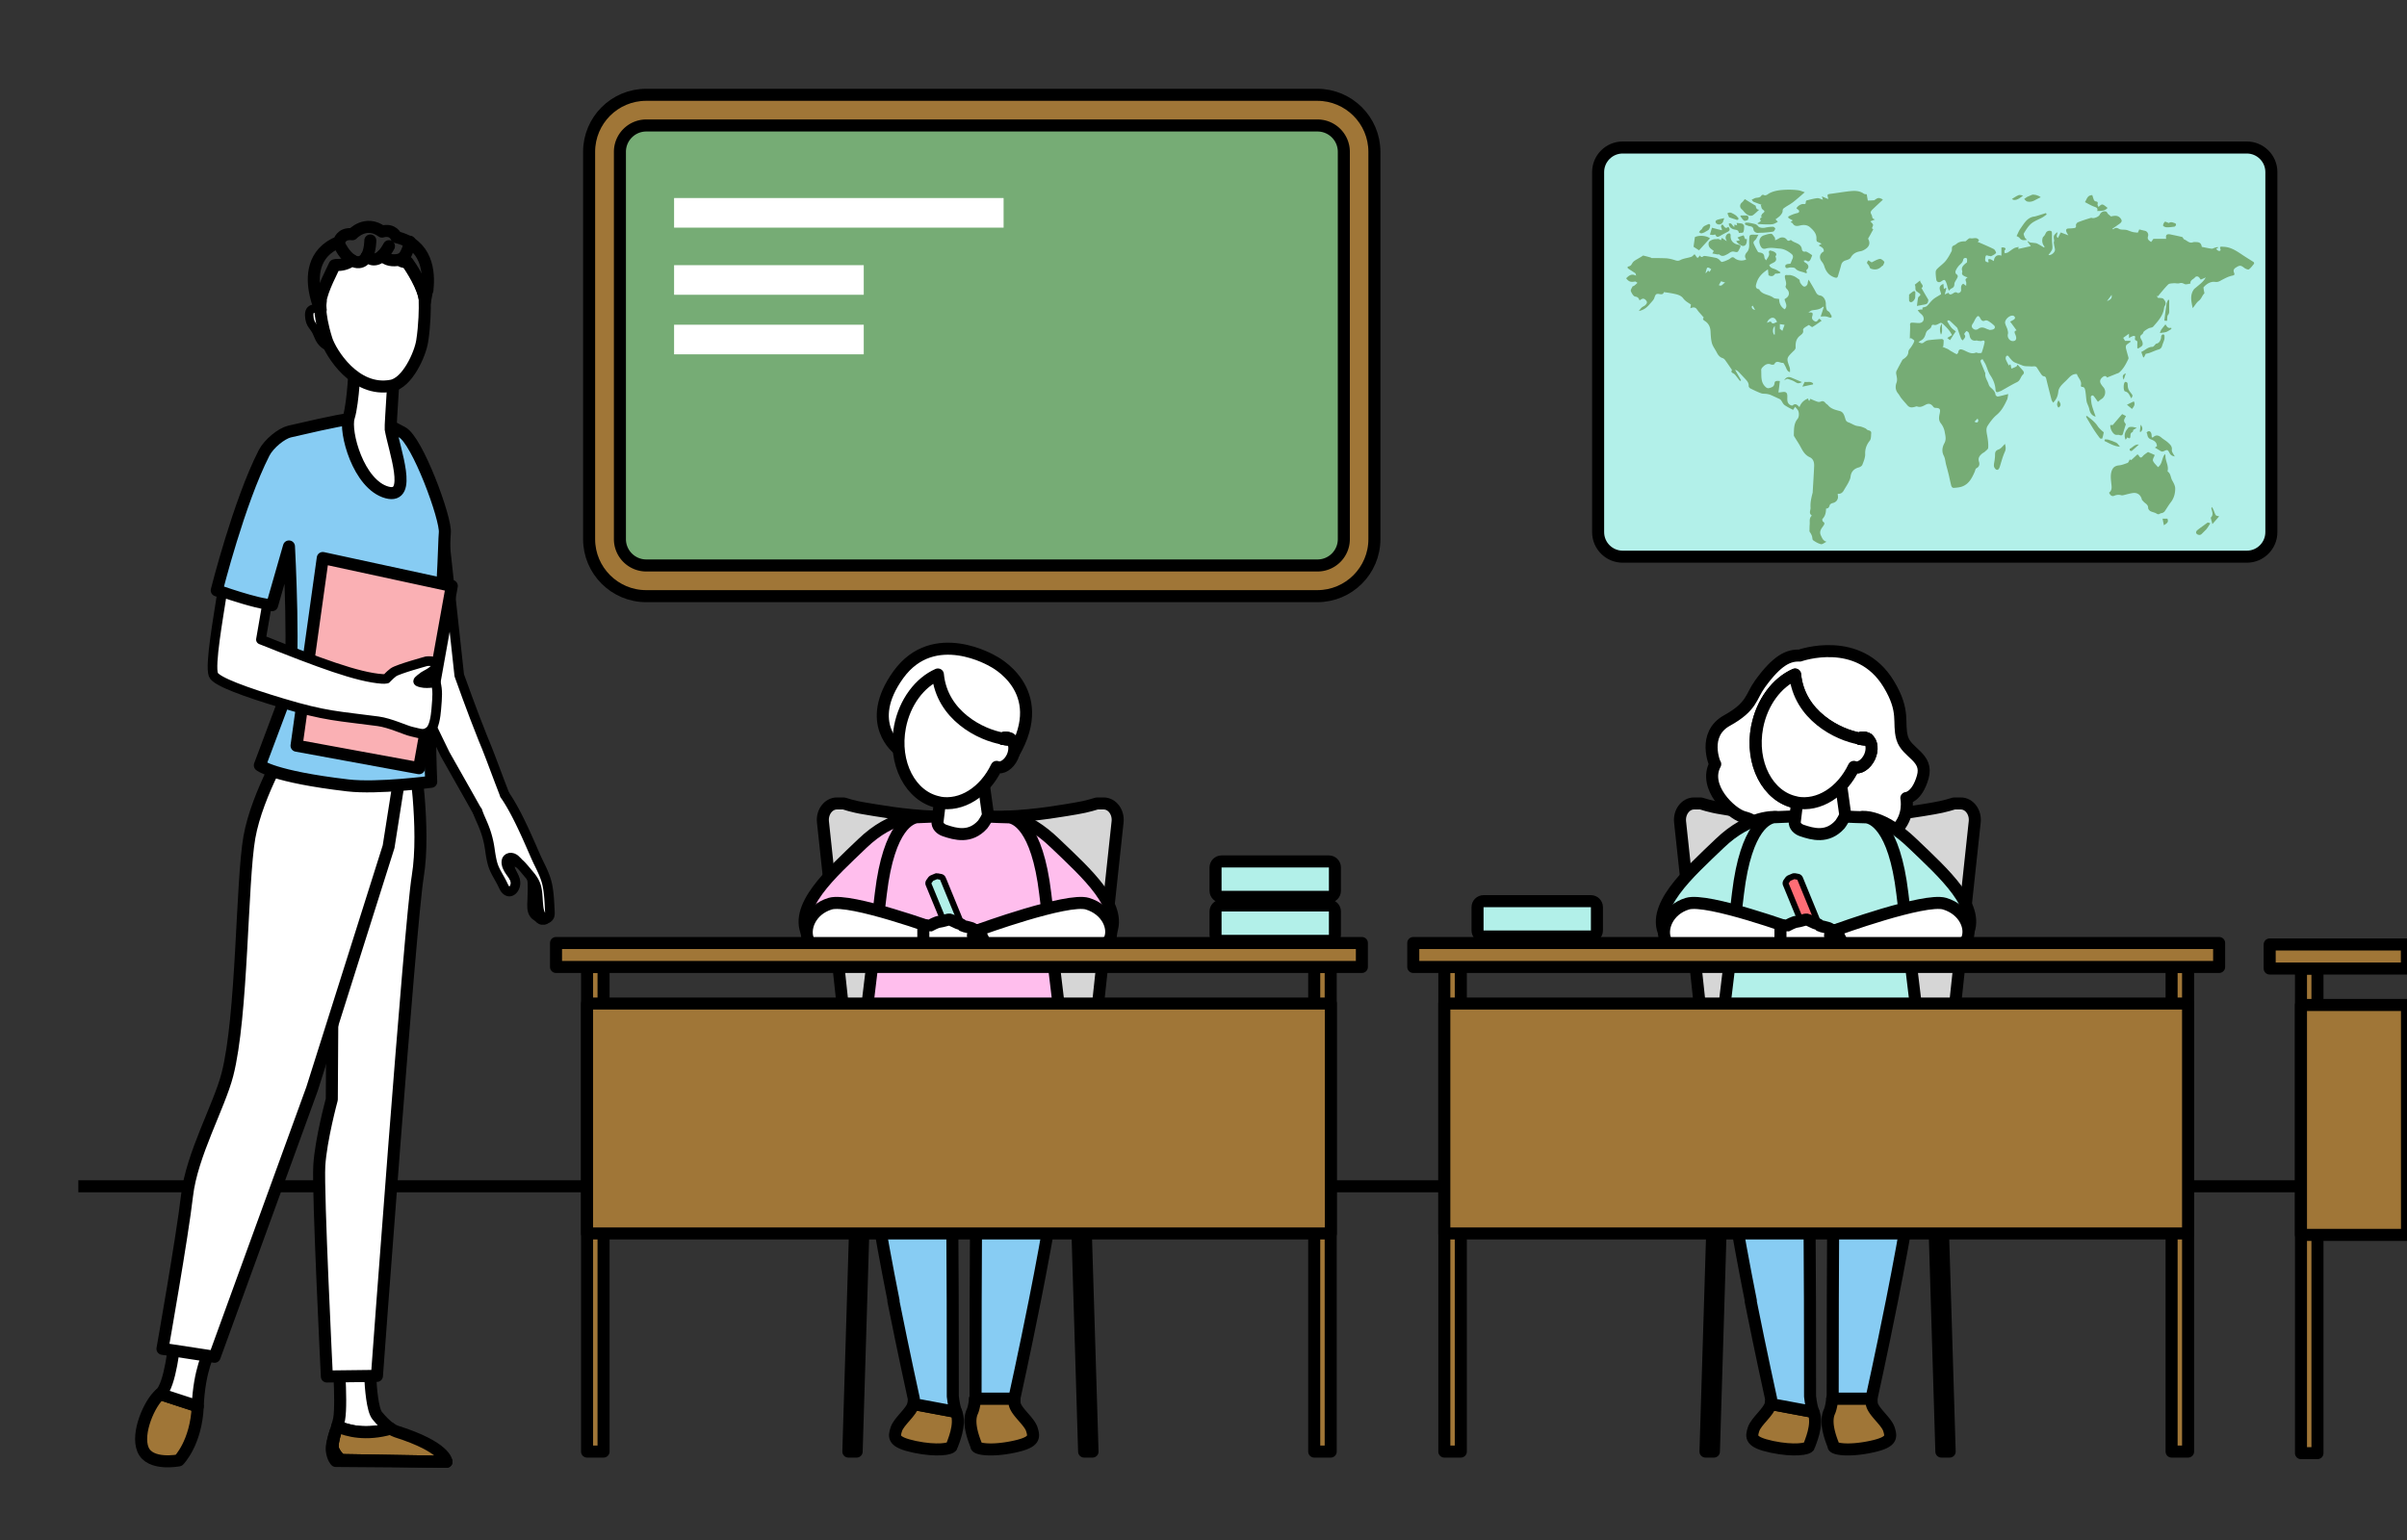 <svg xmlns="http://www.w3.org/2000/svg" id="Calque_1" data-name="Calque 1" viewBox="0 0 200 128"><rect x="0" y="0" width="200" height="128" fill="#333333" stroke="none"/><defs><style>.cls-1{fill:#d6d6d6}.cls-1,.cls-11,.cls-12,.cls-14,.cls-2,.cls-3,.cls-4,.cls-5,.cls-6,.cls-7{stroke:#000}.cls-1,.cls-12,.cls-14,.cls-2,.cls-3,.cls-4,.cls-5,.cls-6,.cls-7{stroke-linecap:round;stroke-linejoin:round}.cls-2{fill:#87ccf3}.cls-16,.cls-3{fill:#b2f0e9}.cls-4{fill:#a07637}.cls-5{fill:#ffbeed}.cls-12,.cls-14,.cls-17,.cls-6{fill:#fff}.cls-7{fill:none}.cls-11,.cls-19{fill:#76ac75}.cls-11{stroke-miterlimit:10}.cls-12{stroke-width:.8px}.cls-14{stroke-width:.7px}</style></defs><path d="M74.68 62.3s-2.97-2.16-.03-6.23c2.95-4.07 7.84-1.12 7.84-1.12s4.83 2.35 1.73 7.67" class="cls-6"/><path d="M152.35 120.21c.05.23 1.24.43 3.07.05 1.82-.38 1.74-.81 1.53-1.48-.22-.66-1.29-1.44-1.42-2.09a4.91 4.91 0 0 1-.02-.45h-3.26c-.06.46-.13.85-.25 1.11-.46 1.03.3 2.63.36 2.86Z" class="cls-4"/><path d="M152.24 116.25h3.26s.82-3.7 1.7-8.12c1.13-5.69 2.35-12.55 2.02-14.14-.57-2.84-2.62-2.87-2.62-2.87s-4.01-.3-4.23 7.45c-.05 1.42-.07 5.56-.08 9.45-.01 4.16-.01 8.03-.01 8.05-.01.06-.01.13-.02.19Z" class="cls-2"/><path d="M147.24 120.26c1.83.38 3.02.18 3.07-.05.06-.23.83-1.83.36-2.86l-3.54-.66c-.13.65-1.2 1.43-1.42 2.09-.22.67-.29 1.09 1.53 1.48Z" class="cls-4"/><path d="M145.46 108.13c.88 4.41 1.7 8.12 1.7 8.12 0 .18-.01.34-.02.45l3.54.66c-.13-.29-.22-.76-.28-1.3 0-.01 0-3.89-.01-8.05-.01-3.9-.04-8.03-.08-9.45-.23-7.75-4.23-7.45-4.23-7.45s-2.06.04-2.62 2.87c-.32 1.6.89 8.46 2.02 14.14Z" class="cls-2"/><path d="M6.51 98.6h186.97" style="stroke-miterlimit:10;fill:none;stroke:#000"/><path d="M134.83 12.26h51.86c1.12 0 2.04.91 2.04 2.04v29.93c0 1.12-.91 2.04-2.04 2.04h-51.86c-1.12 0-2.04-.91-2.04-2.04V14.3c0-1.12.91-2.04 2.04-2.04Z" style="stroke-miterlimit:10;fill:#b2f0e9;stroke:#000"/><path d="M187.3 21.91c-.15.18-.27.36-.44.48-.06.04-.26-.04-.36-.11-.31-.24-.39-.25-.72-.04-.18.11-.23.24-.15.42.08.2 0 .22-.19.26-.27.06-.52.19-.77.32-.2.1-.34.23-.62.19-.34-.05-.67.14-.92.41-.02.02-.05.06-.04.08.02.16.05.31.08.46-.2.18-.24.45-.47.62-.2.15-.33.41-.51.61-.1-.53-.25-1.05.09-1.54.02-.03.04-.05.06-.07.19-.16.38-.31.57-.48.14-.13.27-.28.37-.46-.13.06-.27.12-.42.18-.03-.04-.06-.08-.09-.13-.11-.16-.28-.18-.39-.05-.13.16-.42.22-.37.51-.16.02-.36.1-.49.04-.15-.07-.24-.12-.42-.07-.14.05-.32-.01-.48 0-.16.02-.37.01-.47.11-.31.31-.58.66-.86.99-.03-.03-.06-.06-.09-.08.04.08.07.15.09.19.18.03.4 0 .48.1.12.14.26.34.11.57-.04.06-.06.13-.07.21-.09.63-.51 1.07-.9 1.52-.08.09-.26.08-.38.14-.13.07-.26.15-.38.25-.07.06-.08.19-.15.24-.23.14-.18.28-.06.47.07.12.13.32.08.43-.05.13-.24.2-.36.29-.02-.01-.05-.03-.07-.04v-.32c0-.13.06-.28-.15-.33-.03 0-.06-.12-.04-.17.05-.23-.08-.21-.22-.16-.09.03-.17.09-.28.14v-.35c-.18.12-.33.23-.48.34.06.1.12.19.15.25h.45s0 .05.01.08c-.11.09-.24.16-.34.26-.05.05-.06.17-.05.24.06.28.15.56.22.83 0 .03 0 .08-.02.11-.2.42-.41.83-.78 1.13-.07.05-.16.06-.24.1-.24.1-.48.19-.74.3-.08-.14-.21-.17-.38-.03-.19.16-.25.32-.15.53.06.1.13.2.21.29.27.29.19.8-.15 1-.11.07-.21.16-.29.23-.12-.17-.23-.33-.35-.48-.03-.04-.11-.07-.14-.05-.05.02-.11.1-.1.14.02.23.03.46.09.68.08.31.2.61.31.94-.3-.07-.46-.29-.53-.63-.03-.16-.11-.31-.17-.47a.902.902 0 0 1-.06-.22c-.04-.27-.05-.55-.1-.83-.03-.16-.06-.33-.29-.32-.03 0-.09-.07-.08-.1.11-.41-.24-.65-.33-.97-.41-.03-.61.26-.84.49-.17.17-.36.33-.51.52-.09.12-.17.27-.19.42-.04.38-.14.65-.43.95-.05-.08-.1-.14-.13-.22-.15-.58-.3-1.16-.44-1.74-.03-.13-.06-.22-.22-.24-.06 0-.13-.07-.17-.12-.14-.19-.26-.39-.39-.59-.12-.18-.31-.09-.46-.1-.25-.03-.52.01-.74-.08-.23-.1-.47-.17-.69-.28-.15-.08-.27-.24-.39-.38-.07-.09-.13-.22-.25-.13-.06.04-.08.19-.06.26.06.18.16.34.25.53.03-.02.07-.06.12-.1.02.03.03.05.04.07.02.1.04.2.06.29.14-.06.28-.1.41-.18.06-.04.08-.13.1-.16.14.16.28.31.42.47.1.11.16.24.03.36-.2.18-.21.49-.49.63-.46.22-.89.49-1.33.73-.05.03-.11.03-.16.06-.18.09-.29.05-.3-.16-.03-.45-.19-.84-.44-1.21-.17-.26-.25-.59-.38-.88-.07-.15-.17-.29-.25-.44-.18.03-.2.12-.15.25.11.28.23.56.34.84.01.03.04.06.03.09-.04.34.19.6.28.91.03.09.09.19.17.26.19.17.37.33.4.6 0 .06.14.16.19.15.28-.05.55-.13.87-.21-.04.18-.04.35-.11.49-.22.46-.44.9-.86 1.25-.29.24-.53.57-.74.89-.19.29-.07.63-.02.96.05.29.08.59.06.88 0 .11-.17.22-.27.32-.06.06-.15.09-.22.15-.22.18-.38.37-.27.7.06.19.03.41-.22.53-.08.04-.1.19-.14.29-.22.5-.46.99-1 1.21-.22.09-.47.11-.71.13-.2.02-.24-.17-.27-.31-.06-.24-.11-.48-.16-.71-.07-.29-.15-.59-.23-.88-.07-.26-.08-.54-.2-.77-.19-.37-.12-.73.05-1.04.18-.33.08-.63.03-.93-.04-.25-.16-.52-.32-.72-.21-.27-.16-.53-.1-.81.08-.38.02-.47-.36-.48-.06 0-.14-.04-.17-.09-.18-.24-.36-.31-.62-.18-.23.12-.45.26-.73.15-.03-.01-.06 0-.1.01-.25.08-.5.14-.71-.11-.16-.19-.33-.37-.48-.56-.11-.13-.18-.29-.29-.42-.22-.27-.24-.58-.13-.88.09-.24.03-.46-.01-.68a.532.532 0 0 1 0-.28c.16-.32.33-.63.5-.94.03-.05.1-.08.15-.12.19-.14.34-.29.35-.57 0-.15.18-.29.27-.45.09-.15.19-.29.22-.45.01-.06-.17-.15-.27-.23-.03.01-.07.03-.1.04 0-.23.01-.46.02-.69 0-.14.01-.29 0-.43-.02-.18.07-.21.21-.2.17 0 .34.03.51.03.33.01.51-.26.36-.56-.06-.12-.19-.21-.29-.31-.06-.06-.11-.14-.16-.2l.25-.06h.15v-.15c.15-.05.28-.06.36-.13.19-.18.34-.4.54-.57.18-.15.4-.26.64-.41.02-.24-.37-.64.2-.86.01.14.03.28.04.42.04-.02.09-.05.15-.09.02 0 .04.02.06.03-.04.16-.09.32-.14.51.12-.05.21-.09.31-.14.07.18.19.17.34.08.12-.07.24-.19.41-.06.04.03.29-.01.3-.23 0-.19-.05-.41.18-.54.06.05.13.09.24.18 0-.14.02-.23 0-.31-.08-.25-.08-.24.12-.4-.07-.02-.13-.03-.19-.06-.16-.08-.34-.15-.25-.39v-.05c-.12-.32.08-.49.29-.67.04-.03.1-.06.1-.1 0-.1.03-.26-.02-.3a.186.186 0 0 0-.3.12c-.04.24-.23.34-.36.49-.11.13-.21.28-.27.44-.03.07 0 .22.06.25.21.15.1.28.02.43-.07.13-.18.27-.18.4 0 .19-.07.29-.23.36-.08.03-.13.11-.23.19-.03-.09-.06-.15-.08-.21-.04-.13-.06-.27-.11-.4-.14-.34-.16-.35-.46-.15-.16.11-.36.04-.39-.15-.03-.22-.06-.44-.05-.66 0-.1.08-.21.16-.28.22-.22.49-.4.68-.64.19-.24.34-.52.48-.79.05-.11 0-.28.06-.38.06-.1.22-.12.32-.21.24-.21.51-.24.77-.23.14-.1.29-.28.39-.26.25.07.56-.15.74.18-.02.03-.06.07-.11.13.04.02.08.02.11.04.41.18.82.35 1.22.55.1.05.22.29.19.33-.1.12-.26.19-.4.26-.04.02-.11-.02-.17-.02-.11 0-.27-.15-.31.1-.05.33-.03.38.24.44.08-.07-.13-.3.13-.27.11.01.21.1.33.16.03-.39.28-.57.63-.45v-.68c.05 0 .12-.01.19 0 .13.04.22.08.08.24-.04.05 0 .16 0 .24.08-.02.18-.02.25-.06.18-.11.35-.26.54-.36.1-.06.24-.07.37-.11 0 .04-.02.1-.03.17.34-.07.67-.15 1.04-.23-.08-.12-.18-.25-.27-.38.01-.01.02-.03.03-.04.06.04.12.1.19.11.1.03.2.02.3.04.09.01.19.01.27.05.2.1.39.22.59.34.01-.04.04-.08.03-.09a.716.716 0 0 1-.18-.59c.02-.11.02-.17.11-.25.09-.08.14-.21.2-.32.07-.13.31-.21.45-.1.05.04.03.19.04.29v.47c.01.19.04.38.04.56 0 .09-.02.19-.07.27-.07.13-.17.25-.26.37.2.07.55-.21.54-.44 0-.09-.03-.19-.05-.28-.02-.11-.04-.21-.05-.32 0-.04.03-.08.03-.12 0-.14-.06-.3-.02-.42.04-.12.17-.21.26-.31.11.11-.16.36.08.47.08-.15.14-.28.23-.45l.63.24c-.06-.11-.14-.21-.17-.33-.05-.14.02-.23.18-.24.15 0 .29-.01.44-.03.14-.01.22-.06.18-.24-.01-.07.09-.22.18-.25.35-.14.7-.25 1.06-.36.03-.01.08 0 .12.01.15.05.54-.11.61-.26.1-.23.33-.35.55-.27.05.02.08.1.12.15.02.03.04.06.07.08.06.05.12.1.2.17.25-.05.55-.14.79.15.15.18.13.3-.05.44-.2.14-.41.29-.63.44.05.02.08.04.08.04.15-.13.27-.16.48-.04.17.1.41.05.61.09.18.04.34.13.52.17.14.04.3.04.43.06.06-.12.1-.21.12-.27.17.04.32.08.46.11.19.03.34.24.27.46-.08.26.08.35.26.47.08-.1.15-.2.19-.26h1.06c-.06-.33.04-.43.38-.36.32.07.63.13.95.21.04.01.07.09.11.14.01.02.02.05.04.05.25.09.43.36.74.25.07-.03.16-.02.24-.02.33 0 .45.1.5.4.28.05.55.12.82.15.09.01.19-.06.29-.09.07-.02.15-.03.22-.05 0 .02.01.04.02.07-.05.02-.09.05-.17.08.07.06.12.13.19.16.04.02.11.03.15 0 .03-.01.05-.09.03-.13-.09-.24.03-.21.21-.2.65.01 1.14.36 1.65.7.3.2.6.38.91.58Zm-27.91 6.52c.19.08.31.16.46.03.1-.08.24-.16.36-.18.38-.05.76-.08 1.14-.1.05 0 .15.07.15.12 0 .16-.01.32-.03.47-.02.02-.05.04-.07.05.15.07.31.13.46.2.08.04.15.11.23.15.16.09.32.19.49.27.02 0 .12-.09.13-.15.04-.26.17-.3.42-.2.33.13.64.38 1.04.22.06-.03.15.04.23.04.09 0 .25 0 .26-.04.1-.28.18-.56.24-.85.02-.13-.06-.2-.22-.13-.09.04-.21 0-.31 0-.05 0-.09-.04-.14-.03-.31.06-.52-.08-.57-.4-.02-.09-.04-.19-.09-.27-.04-.06-.16-.12-.18-.11-.08.08-.2.23-.18.26.19.23-.01.35-.13.52-.05-.06-.11-.1-.13-.15-.11-.28-.2-.57-.3-.85a.218.218 0 0 0-.05-.08c-.2-.19-.39-.38-.59-.56-.03-.03-.11-.03-.16-.03-.02 0-.05.08-.04.1.11.17.21.36.34.51.11.13.26.22.36.3-.18.26-.32.49-.48.73-.09-.07-.17-.13-.23-.18.15-.09.27-.17.4-.24-.08-.13-.15-.27-.25-.39-.16-.2-.34-.38-.53-.56-.05-.05-.17-.08-.22-.05-.18.09-.34.22-.56.14-.04-.01-.13.04-.14.07-.03.22-.2.29-.34.41-.09.08-.14.21-.17.33-.07.23-.18.4-.39.51-.06.03-.12.08-.21.14Zm5.93-1c.13-.02.21-.02.28-.05.17-.06.21-.22.08-.34-.14-.13-.29-.25-.46-.35-.07-.05-.2-.08-.27-.05-.24.11-.33-.04-.42-.21-.11-.2-.2-.21-.33-.02-.11.15-.17.34-.28.49-.1.14-.12.27 0 .39.13.13.3.16.46.04.2-.15.4-.13.62-.03.11.06.24.09.32.12Zm1.69-.69c.13-.07.24-.12.34-.19.04-.03.09-.1.08-.15a.23.23 0 0 0-.12-.15c-.29-.11-.77.32-.7.62.04.18.14.34.19.51.03.12.07.27.04.38-.08.27.13.59.41.59.26 0 .35-.19.22-.51-.07-.17-.16-.32.09-.38-.17-.23-.33-.46-.53-.72Zm-2.95 8.31c.24.13.3.04.32-.1 0-.05-.04-.1-.06-.16l-.26.26Zm11.01-10.02c.36-.16.42-.25.39-.52-.12.16-.25.33-.39.52ZM135.12 23.13c.22-.22.44-.42.83-.21-.04-.12-.04-.18-.07-.21-.19-.13-.39-.25-.58-.38-.03-.02-.07-.07-.07-.11 0-.03.06-.07.1-.08.18-.03.23-.15.32-.3.12-.18.37-.28.57-.41.07-.04.14-.08.2-.12.04-.02.09-.07.12-.07.2.05.4.1.6.16.04.01.07.05.1.05.41 0 .81 0 1.22.02.24.02.49.08.73.16.16.05.27.07.44-.02.27-.14.59-.16.89-.26.1-.03.17-.13.28-.22 0 0 .05.05.08.1.17.26.18.26.36 0 .07.11.14.19.29.07.05-.04.17-.02.25-.01.28.04.55.09.82.15.07.02.15.06.21.11.1.07.19.23.27.22.19-.03.37-.12.55-.2.1-.05.18-.14.28-.18.05-.02.15 0 .2.05.25.22.65.28.97.13 0-.02.02-.04 0-.05-.15-.19-.07-.39.05-.53.28-.3.2-.65.21-.99.02-.5 0-.51.5-.49h.27c-.11.18-.17.36-.29.46-.12.1-.15.19-.09.31.1.22.21.44.34.65.02.04.11.05.17.06.26.05.34.14.37.41 0 .09.07.16.15.24.1-.23.33-.4.21-.69-.01-.03.08-.14.11-.13.13.03.26.06.37.13.11.07.22.19.08.34 0 0-.01.03 0 .05.17.37-.11.46-.35.58-.06.03-.12.08-.17.11.07.23.26.26.44.33.17.06.32.17.48.26v.07c-.08.02-.16.04-.24.05-.07.01-.18-.01-.2.02-.15.23-.33.23-.54.12-.02-.15-.03-.3-.05-.49-.46.29-.81.64-.95 1.14-.06.19-.14.45.2.51 0 0 .02 0 .02.01.25.47.82.41 1.19.7.11.08.29.07.47.1 0 .36.14.66.46.86.29-.28.04-.55-.01-.84.04-.03.08-.06.13-.09.29-.2.31-.51.06-.76-.06-.06-.13-.18-.1-.24.11-.25-.03-.48-.06-.72-.02-.17.02-.22.19-.2.08.01.16 0 .24 0 .13.03.25.06.37.12.14.07.26.17.42.28.01.06.01.19.08.28.08.12.21.29.32.28.13 0 .27-.14.28-.33 0-.06.03-.12.07-.25.2.34.38.63.54.93.1.18.16.35.41.39.31.05.49.41.48.73 0 .19.05.51.16.56.19.08.2.25.3.36.03.04.01.12.01.18-.05 0-.11.02-.15 0-.11-.03-.22-.08-.34-.09-.12-.01-.24 0-.41.01.1-.29.18-.54.26-.8-.04 0-.07-.02-.08-.01-.25.24-.56.24-.87.29-.12.02-.23.11-.33.19.34-.04.41.01.32.31-.06.21.04.31.18.4.16.1.25-.01.33-.13.02-.02.05-.04.09-.07.05.05.1.09.18.17-.27.19-.51.37-.77.52-.04.02-.16-.09-.29-.17-.1.06-.25.14-.39.25-.05.04-.11.13-.09.18.05.22-.09.33-.23.44-.33.24-.41.58-.39.96 0 .06 0 .13-.04.18a.69.69 0 0 1-.16.18c-.57.57-.57.57-.3 1.33.04.12.04.26.03.4-.25-.07-.28-.29-.37-.46-.06-.11-.15-.31-.21-.31-.24.03-.53-.27-.72.11-.02.04-.19.06-.26.03-.33-.14-.54.04-.74.25-.05.05-.1.15-.09.22.03.47-.06.96.32 1.35.11.11.2.18.37.13.23-.07.39-.12.42-.42.02-.21.26-.17.44-.16-.04.32-.07.62-.12.95.14-.01.26-.02.37-.04.25-.03.36.06.37.31.01.26-.06.55.19.74.07.05.21.1.25.07.23-.21.38-.06.57.14.13-.37.38-.59.72-.72.01.05.02.1.04.16.02.01.04.02.06.04.03-.06.06-.13.08-.17.22.09.4.18.6.24.08.03.19.02.27-.01.19-.09.3 0 .41.14.06.06.14.1.2.17.26.31.63.38.99.48.3.09.37.41.45.67.05.16.12.22.26.27.2.07.38.19.58.26.14.05.3.05.45.09.13.04.26.09.38.15.06.03.11.1.17.13.14.05.32.06.3.27-.02.21 0 .47-.12.62-.27.34-.4.69-.38 1.13 0 .29-.13.6-.24.88-.04.09-.18.18-.29.21-.42.11-.65.38-.69.8-.02.17-.12.34-.2.51-.11.2-.24.39-.35.59-.11.2-.27.32-.51.29 0 .14.04.26.01.37-.06.23-.22.36-.46.41-.08.02-.2.1-.22.17-.04.17-.12.28-.3.28-.01.32-.06.62-.3.86-.03.03 0 .2.04.22.19.12.12.23.03.36l-.14.2c-.12.2-.17.37-.05.62.1.2.16.41.46.5-.2.09-.35.23-.47.2-.23-.06-.46-.19-.65-.33-.07-.05-.05-.22-.09-.33-.02-.07-.05-.13-.08-.19-.04-.09-.14-.18-.13-.26.01-.17 0-.35.02-.53.02-.26-.06-.51.16-.72 0 0 0-.04-.01-.04-.25-.19-.06-.43-.08-.64-.03-.43.07-.84.18-1.26v-.05c.04-.72.09-1.43.12-2.15.01-.31-.07-.6-.39-.74-.38-.18-.56-.51-.74-.85-.16-.3-.35-.57-.52-.86a.21.21 0 0 1-.04-.11c.02-.47-.02-.95.31-1.35.14-.17.15-.55.02-.74-.06-.09-.14-.17-.22-.27-.06.09-.11.16-.17.26-.24-.13-.5-.25-.72-.41-.13-.1-.19-.28-.3-.42a.458.458 0 0 0-.18-.11c-.23-.11-.45-.21-.68-.31-.1-.04-.21-.06-.32-.08-.16-.02-.33 0-.48-.06-.29-.11-.58-.25-.86-.39-.07-.03-.15-.13-.15-.2.02-.28-.15-.45-.32-.63-.18-.19-.36-.39-.54-.57a.546.546 0 0 0-.27-.15c.17.29.33.58.5.87l-.09.06c-.12-.15-.23-.3-.35-.45a.71.71 0 0 0-.15-.15c-.1-.08-.3-.1-.17-.31 0-.01-.02-.04-.03-.06-.18-.26-.36-.53-.55-.79a.453.453 0 0 0-.21-.15c-.24-.08-.37-.26-.48-.48-.13-.25-.31-.48-.39-.74-.09-.32-.1-.67-.12-1-.02-.36-.15-.65-.47-.86-.11-.07-.23-.16-.09-.28-.13-.16-.26-.3-.39-.45-.09-.1-.16-.22-.25-.32a.33.33 0 0 0-.22-.08c-.07 0-.15.04-.26.07.02-.13.04-.21.05-.31-.22-.15-.46-.27-.64-.51-.21-.29-.6-.35-.95-.42-.21-.04-.43-.07-.66-.1-.04.18-.17.2-.37.16-.28-.05-.32.03-.42.32-.05.16-.19.29-.31.43-.24.29-.5.57-.98.66.11-.14.18-.24.27-.31.08-.07.19-.1.26-.17.11-.1.21-.23.09-.38-.1-.13-.24-.23-.42-.11a.87.87 0 0 1-.14.08c-.07-.17-.13-.28-.36-.31-.14-.02-.29-.27-.36-.45-.04-.1.08-.26.14-.39.02-.03.1-.03.13-.06.1-.07.19-.16.28-.24-.07-.04-.14-.12-.2-.11-.38.06-.52.02-.75-.28Zm12.53 3.63c-.15-.4-.41-.46-.7-.17-.06.06-.09.16-.14.24.09-.03.18-.07.27-.1h.07c.13.29.32.08.5.04Zm.24.57c.09.07.15.12.21.17.05-.15.11-.3.18-.5-.11-.02-.25-.04-.39-.06v.4Zm-.49.48h.07v-.71c-.17.16-.21.48-.07.71Zm-5.68-5.12c.14-.02.17-.34.32-.08.06-.09.11-.17.15-.23-.06-.04-.13-.1-.21-.13-.04-.02-.13 0-.14.01-.05.13-.08.26-.13.43Zm1.62.8a3.3 3.3 0 0 0-.34-.11c-.06.11-.12.21-.18.32.27.14.32-.13.52-.2Zm2.29 1.92s-.05.03-.07.05c-.03.17.09.26.27.3-.06-.12-.13-.23-.19-.35ZM151.53 20.92c.06-.32-.21-.38-.41-.52.08-.05.13-.08.24-.14-.14-.07-.25-.12-.4-.19 0-.04-.04-.12-.03-.21.03-.43-.24-.71-.52-.96-.24-.22-.54-.23-.83-.16-.26.06-.47.09-.63-.18-.02-.04-.1-.05-.16-.09.05-.05.1-.09.17-.15l-.29-.16c-.1-.06-.13-.14-.01-.2.18-.09.37-.17.56-.22.13-.04.29-.04.27-.2 0-.08-.13-.14-.22-.22.07-.18.37-.39.6-.36.13.01.18-.02.17-.15 0-.05.04-.14.07-.15.3-.07.59-.16.9-.19.14-.01.29.08.46.13-.03-.09-.05-.15-.09-.28.2.09.35.15.51.22 0-.01.03-.03.02-.04-.1-.36-.1-.35.27-.4.54-.07 1.09-.17 1.63-.22.35-.03.72-.02 1.04.21.08.06.22.05.26.06.03.2.06.36.09.52.16 0 .31-.01.46-.02.04 0 .08 0 .11-.03.28-.2.34-.21.66-.05v.05c-.26.24-.52.48-.78.73-.09.08-.19.18-.21.28-.02.08.06.19.1.29.02.07.02.15.06.21.03.05.1.07.19.12-.16.06-.27.1-.38.15.09.1.19.18.22.27.02.08-.05.18-.09.3.03.03.08.07.11.1-.08.14-.15.26-.21.38-.07.13-.15.26-.22.39.23.4.09.73-.41.97-.07.03-.13.06-.21.07-.35.06-.64.19-.82.53-.06.11-.24.18-.38.22-.23.06-.36.18-.42.41-.07.29-.17.58-.25.87-.05.17-.11.21-.29.15-.47-.16-.72-.49-.86-.94-.04-.13-.12-.27-.21-.38-.24-.3-.18-.65.15-.83ZM175.26 40.94c.29-.24.18-.57.16-.86-.03-.29-.06-.57.02-.87.1-.34.27-.49.63-.53.24-.02.47-.12.7-.2.06-.02.1-.1.13-.16.04-.07.04-.18.16-.08 0 0 .05-.02.07-.04.16-.14.31-.29.48-.44.07.08.11.1.12.13.1.17.18.19.32.02.12-.14.3-.24.43-.34.2.09.39.17.56.25-.05.15-.19.35-.15.47.08.2.27.36.42.54.39-.29.3-.77.58-1.09.02.07.04.11.04.15-.01.43.28.81.18 1.25v.05c.27.17.24.5.38.74.12.21.25.45.25.68 0 .4-.1.79-.36 1.13-.18.23-.33.49-.5.74-.04.06-.11.11-.17.14-.07.03-.16.03-.23.07-.11.07-.17.07-.29 0-.15-.1-.36-.12-.52-.21-.08-.05-.18-.17-.18-.26.01-.3-.26-.37-.4-.55-.04-.05-.11-.09-.12-.15-.09-.38-.37-.6-.76-.54-.27.04-.53.12-.79.18-.05.01-.12.02-.17 0a.834.834 0 0 0-.56.04c-.23.1-.36-.06-.45-.26ZM146.06 18.54c.08-.05.16-.1.25-.17-.05-.11-.15-.26.13-.3-.04-.02-.08-.03-.12-.05.04-.09.05-.2.12-.26.23-.19.22-.19 0-.37-.08-.06-.09-.22-.13-.33.02-.01.04-.03.06-.04-.22-.08-.45-.16-.67-.25-.06-.03-.1-.12-.15-.18.07-.03.15-.06.22-.1.19-.1.45 0 .59-.24.02-.04.12-.07.15-.06.23.13.37-.06.53-.14.44-.22.91-.26 1.38-.28.32-.01.65 0 .97.04.18.02.36.1.57.17-.24.21-.47.41-.71.61-.13.11-.26.22-.4.31-.17.12-.35.21-.52.33-.1.07-.22.12-.21.31 0 .13-.11.28-.2.38-.11.12-.26.21-.39.31.09.09.14.15.19.21-.14.07-.27.16-.42.19-.18.03-.37.02-.56.02-.23 0-.46-.02-.69-.04v-.1Z" class="cls-19"/><path d="M150.57 21.24c-.03.07-.07.19-.12.3-.08.15-.17.26-.36.12-.05-.04-.15 0-.23.01.05.06.08.13.14.16.31.16.35.43.08.63.02.06.04.13.07.21-.05.01-.09.04-.12.03-.28-.14-.63-.12-.86-.39-.08-.08-.27-.08-.42-.08-.14 0-.35.14-.4-.05-.06-.2.15-.24.32-.25.06 0 .12-.03.11-.03.07-.17.11-.28.16-.39.08-.17.04-.31-.09-.41-.29-.23-.59-.41-.98-.44-.39-.03-.76-.11-1.15 0-.26.08-.42-.08-.51-.42-.08-.28.06-.58.33-.67.21-.07.42-.14.63-.14.1 0 .2.19.29.3.04.05.03.14.04.24.11-.05.21-.09.29-.14.22-.15.51-.13.67.08.08.11.15.13.26.07.03-.02.1-.04.11-.02.28.27.82.23.89.76.02.13.11.23.29.19.05-.01.12.02.17.05.13.07.25.15.39.25ZM142.28 21.07c.07-.13.11-.19.12-.21-.14-.12-.29-.2-.37-.33a.496.496 0 0 1-.05-.36c.04-.17.42-.32.6-.29.07 0 .15-.03.21-.01.07.01.13.06.2.1l.08-.2c.14.1.28.19.41.28-.02-.04-.04-.09-.06-.14-.09-.19 0-.41.17-.49.05-.02.12-.03.16 0 .03.02.05.1.05.14-.03.39.17.66.55.76.14.04.38 0 .21.32-.16.29-.13.36-.46.28-.24-.06-.38.1-.54.19-.24.12-.45.27-.7.04-.03-.02-.09 0-.14 0-.13-.02-.25-.05-.43-.08ZM179.05 37.21c.06-.05.12-.09.17-.12 0-.33-.23-.47-.47-.56-.22-.08-.3-.21-.33-.42 0-.05-.04-.1-.06-.16.12-.13.27-.16.36 0 .07.11.05.26.08.41.05-.01.09 0 .12-.03.23-.21.44-.15.66.03.18.16.4.27.58.44.16.15.34.3.3.6-.02.16.15.35.24.54-.18-.04-.32-.09-.42-.27-.17-.32-.19-.31-.51-.16-.05.02-.13.03-.18.01-.17-.09-.33-.2-.52-.31ZM175.35 35.33h.2c.26-.31.52-.61.78-.91.09.04.2.1.32.16-.06.13-.16.25-.16.38 0 .12.11.24.15.3-.08.25-.15.47-.21.68-.04.18-.09.31-.32.22-.09-.04-.21 0-.31-.02-.24-.06-.49-.5-.45-.82ZM168.43 19.94c-.27.03-.47.06-.62-.16-.06-.08-.18-.12-.25-.16.11-.22.19-.44.32-.62.29-.4.52-.87 1.07-.99.05-.01.1-.01.14-.02.18-.05.35-.1.53-.16.13-.04.25-.08.38-.12l.06.12c-.12.08-.23.17-.35.24-.31.17-.66.29-.93.51-.26.22-.44.53-.62.82-.04.07.05.24.09.35.03.06.09.1.18.2ZM144.98 16.55c.29.18.56.35.9.55.03.1.02.33.3.33-.19.16-.34.32-.52.45-.21.14-.52 0-.76-.3a1.07 1.07 0 0 0-.18-.19c-.19-.17-.17-.42.04-.58.08-.07.14-.17.22-.26ZM159.28 25.43c.03-.24.05-.44.09-.65 0-.05.04-.1.07-.13.16-.11.17-.2 0-.3-.05-.03-.1-.08-.15-.11-.23-.14-.07-.39-.19-.57.15-.13.3-.24.44-.36.01.26.4.43.12.63.18.32.35.61.57.98-.04.32-.08.36-.49.42l-.46.09ZM166.59 36.88c.05.21.11.4 0 .66-.18.39-.29.82-.42 1.24-.05.15-.12.31-.28.26-.09-.03-.2-.19-.21-.3-.02-.17.04-.35.06-.53.01-.12.03-.23.03-.35 0-.22 0-.4.29-.5.21-.07.36-.3.54-.47ZM145.01 18.51c.1 0 .19-.01.28 0 .19.03.38.07.56.12.09.03.18.1.24.18.09.12.37.16.59.11.21-.05.43-.07.64-.07.07 0 .2.12.19.15-.03.1-.1.23-.18.25-.27.05-.54.07-.81.09-.14.01-.28 0-.42.02-.17.02-.37-.1-.4-.27-.02-.2-.13-.27-.32-.29-.13-.02-.26-.09-.39-.14 0-.04.01-.09.02-.13ZM141.17 20.8c-.19-.12-.33-.21-.45-.29.03-.25.07-.5.11-.8.32-.17.96-.14 1.25.1l-.91 1ZM178.29 29.41c-.03.06-.09.18-.15.29h-.06l-.16-.45c.31-.12.54-.42.93-.42.09 0 .19-.16.31-.27.18 0 .36-.19.41-.5 0-.06 0-.13.04-.19.02-.04.09-.08.14-.08.04 0 .1.07.1.11 0 .11.01.23-.02.33-.05.18-.13.34-.18.52-.05.16-.13.25-.3.3-.25.07-.49.19-.74.28-.09.03-.19.05-.32.08ZM174.37 17.2c.3-.28.31-.28.75.08-.23.27-.54.25-.86.26.08-.27-.09-.3-.27-.37-.25-.09-.49-.24-.75-.37.17-.26.2-.58.61-.58.04.12.08.27.14.41.02.05.09.1.15.11.15.02.19.07.15.23-.02.06.04.15.08.24ZM155.4 22.3c-.05-.08-.1-.24-.2-.34-.15-.15 0-.23.04-.33.08.05.17.11.25.16.02.01.03.03.02.02.24-.11.45-.25.68-.29.11-.02.28.12.37.23.04.05-.05.21-.1.31-.01.03-.07.04-.1.07-.26.27-.57.34-.96.18ZM173.39 34.56c.13.1.27.2.4.31.13.11.25.22.36.35.09.1.15.22.24.32s.18.19.28.28c.04.04.13.09.13.12-.03.18-.07.35-.13.52 0 0-.15 0-.18-.03-.18-.23-.34-.46-.5-.7-.18-.28-.34-.56-.51-.84-.05-.09-.1-.17-.15-.26l.07-.07ZM143.07 19.14c.04-.17-.21-.35.05-.48.15.1.2.44.48.19.17.19.15.32-.05.42-.21.11-.43.22-.63.34-.21.12-.29.11-.4-.12-.07.01-.13.04-.2.04-.06 0-.13-.01-.24-.03.06-.2.11-.38.17-.57.31.08.57.15.83.21ZM144.11 18.87v-.2c.09.02.15.04.23.06-.02-.08-.03-.14-.04-.2.16.02.31.02.45.06.08.03.17.13.17.21 0 .17 0 .35-.07.5-.03.06-.22.05-.33.06-.01 0-.04-.01-.04-.02-.04-.27-.26-.22-.44-.28-.21-.07-.38-.21-.39-.48.27-.09.28.22.46.28Z" class="cls-19"/><path d="M145 19.87h.15c-.01.14 0 .27-.05.38-.08.21-.29.25-.47.12-.08-.06-.17-.1-.24-.16-.05-.05-.09-.12-.13-.18.06 0 .12-.02.19-.03.03 0 .06-.01.11-.02-.06-.08-.11-.14-.19-.24.18-.07.34-.14.51-.18.01 0 .07.18.13.32ZM177.26 35.73c-.02.06-.03.17-.07.18-.16.06-.17.18-.17.31 0 .21-.07.28-.25.13-.05.07-.1.13-.15.2-.19-.42-.01-.73.23-1.01.05-.05.17-.06.25-.06.14 0 .27.04.45.08-.1.06-.2.12-.29.17ZM183.46 43.43l.2.06c-.12.18-.21.36-.34.51-.1.12-.23.21-.33.33-.1.12-.21.17-.36.11-.18-.08-.21-.22-.07-.36.06-.06.13-.1.19-.15.22-.16.43-.31.7-.51ZM169.56 16.4c-.39.15-.68.46-1.12.35-.1-.03-.17-.14-.25-.21.09-.06.17-.13.26-.18.12-.06.25-.1.37-.16.13-.07.55.02.74.19ZM180.2 18.54c.2-.15.38-.03.56.03.03.01.06.11.04.15-.02.05-.08.11-.13.12-.22.03-.44.06-.66.05-.1 0-.28-.09-.28-.14 0-.11.07-.24.15-.32.03-.03.17.05.26.08.01 0 .03.02.06.03ZM180.24 24.94v.75c0 .17.04.33-.1.49-.09.1-.05.31-.07.48h-.2s-.03-.04-.03-.05c.06-.46.11-.91.18-1.37.02-.11.09-.22.13-.32.03 0 .06 0 .08.01ZM158.61 24.5c.09-.07.21-.19.34-.27.17-.09.21.01.2.17 0 .09-.02.17-.01.26.01.19-.18.45-.36.46-.05 0-.15-.07-.15-.12-.02-.15 0-.31 0-.49ZM183.78 42.13c.07.11.12.18.15.27.06.14.1.29.18.42.03.05.15.06.28.1-.19.22-.37.43-.56.64-.06-.2-.09-.35-.13-.49v-.05c.25-.24.1-.51.04-.77 0-.02.01-.04.04-.11ZM141.35 19.4c-.06-.03-.12-.07-.18-.1.04-.06.08-.12.13-.17.04-.04.1-.06.12-.11.1-.25.35-.3.56-.4.02-.01.08.01.1.04.07.09-.04.42-.15.47-.11.06-.21.13-.32.19-.07.04-.15.05-.26.08ZM177.09 33.11c-.15-.24-.2-.51-.52-.58-.15-.03-.15-.69 0-.78.04-.02.14 0 .18.05.03.03.04.1.04.16 0 .31.06.47.29.73.14.17.15.21.01.42ZM180.43 27.34c-.14.08-.28.19-.43.25-.15.05-.32.06-.53.09.04-.11.06-.2.11-.28.1-.15.23-.28.35-.44.09.12.17.38.48.28 0 .03 0 .07.01.1ZM143.67 18.06c-.04-.09-.09-.2-.14-.33.25-.16.43.02.61.11.12.06.21.18.3.28.02.02.01.1-.01.13s-.09.04-.13.02c-.21-.06-.41-.14-.63-.21ZM174.88 36.52c.1 0 .2 0 .29.02.23.07.46.15.68.26.11.06.18.19.3.33-.51-.04-.89-.29-1.29-.48 0-.04.02-.08.03-.12ZM148.23 31.61c.2-.27.35-.32.6-.23.28.11.57.24.9.38-.22.11-.35.14-.53.01-.19-.13-.43-.21-.65-.28-.07-.02-.17.06-.31.11ZM144.67 17.91c.16 0 .32-.01.48 0 .06 0 .13.1.14.16 0 .07-.03.19-.08.22-.09.05-.24.09-.3.05-.13-.1-.21-.25-.31-.38.02-.02.05-.04.07-.05ZM143.27 18.13c-.06.16-.08.24-.11.32-.1.2-.33.27-.51.15-.14-.1-.14-.26.02-.32.18-.07.37-.09.6-.15ZM149.95 31.74c.21.05.49-.08.7.12v.09c-.29.06-.57.12-.89.19.08-.17.13-.28.19-.4ZM177.15 33.99c-.13-.1-.25-.21-.42-.35.16-.08.36-.18.57-.28.14.23.02.43-.15.63ZM167.17 16.54c.18-.11.36-.24.56-.32.08-.04.21.01.37.03-.42.37-.75.46-.92.29ZM179.8 43.66c-.04-.21-.08-.37-.11-.55h.4c.1.24.05.34-.29.55ZM177.72 36.95c-.2.18-.38.36-.58.52-.03.03-.12.01-.16-.02-.03-.02-.03-.14-.02-.14.25-.12.42-.4.76-.36ZM171.04 33.27c.23.31.23.46 0 .61-.15-.17-.15-.35 0-.61ZM177.8 35.88c.02-.17.04-.35.07-.58q.28.35 0 .6s-.05-.01-.08-.02ZM176.46 31.56c-.14-.27-.09-.43.18-.53-.06.19-.12.34-.18.53ZM161.28 27.82c-.14-.34-.11-.73.1-.93-.08.32.08.62-.1.93Z" class="cls-19"/><path d="M142.41 120.65h-.7l1.11-36.29h.69l-1.1 36.29zM161.31 120.65h.69l-1.1-36.29h-.69l1.1 36.29z" class="cls-1"/><path d="M140.78 66.78h.55s.83.28 1.7.41c.87.14 3.28.6 5.88.69.89.03 1.8.04 2.62.04 0 0 0 0 0 0h.64s0 0 0 0c.82 0 1.73 0 2.62-.04 2.61-.09 5.01-.55 5.88-.69.87-.14 1.7-.41 1.7-.41h.55c.71 0 1.25.72 1.16 1.54l-2.56 23.86c-.07.65-.53 1.15-1.09 1.2l-7.68.59c-.36.03-.68-.13-.91-.41-.23.27-.56.44-.91.41l-7.68-.59c-.56-.04-1.02-.55-1.09-1.2l-2.56-23.86c-.09-.82.46-1.54 1.16-1.54Z" class="cls-1"/><path d="M142.52 63.51c-1.03 1.9 1.3 4.09 2.32 4.39 1.01.3.14.05 2.44 1.41 2.3 1.37 5.17.73 5.17.73 1.6.66 3.91.07 5.1-1.06 1.18-1.12.85-2.65.85-2.65s.87-.04 1.36-1.73c.49-1.7-1.35-1.98-1.71-3.27s.28-2.17-1.11-4.47c-2.49-4.13-7.4-2.37-7.4-2.37-.91-.04-1.86.35-3.31 2.37-.77 1.07-.63 1.86-2.72 3.02-2.1 1.15-1.01 3.63-1.01 3.63Zm3.48-3.09c.4-2.07 1.65-3.69 3.15-4.35.34 3.43 3.6 5.02 5.35 5.32.06-.02.12-.04.17-.06.14-.02.29-.02.42.04.05.02.08.05.12.08.34.26.4.89.13 1.47-.3.64-.88 1.01-1.31.83-.99 2.07-2.9 3.32-4.8 2.96-2.37-.46-3.81-3.27-3.24-6.28Z" class="cls-6"/><path d="M154.5 61.39c.06.02.11.04.17.04.22.04.4.05.54.02a.317.317 0 0 0-.12-.08.751.751 0 0 0-.42-.04c-.05.02-.11.04-.17.06Z" class="cls-6"/><path d="M154.78 67.91s1.62-.23 4.13 2.19c2.52 2.42 5.91 5.38 4.44 7.74l-6.18-.15s-3.74-4.39-3.79-4.62c-.05-.23 1.39-5.17 1.39-5.17ZM147.57 67.91s-2.17-.23-4.69 2.2c-2.52 2.42-5.91 5.38-4.44 7.74l6.18-.15s3.74-4.39 3.79-4.62c.05-.23-.84-5.17-.84-5.17Z" class="cls-3"/><path d="M151.13 89.04c-4.61-.23-8.34-1.31-8.34-1.31l1.62-13.47c.68-5.7 2.52-6.29 3.02-6.34h.13s0 0 0 0c1-.03 2.3-.1 3.57-.18h.22c1.27.1 2.57.17 3.57.19h0s0 0 0 0h.13c.51.05 2.34.64 3.02 6.34l1.62 13.47s-3.74 1.08-8.34 1.31h0-.22 0Z" class="cls-3"/><path d="M147.9 77.99c-.08-.12.12-.33.27-.49.17-.17 1.17-.6 1.34-.66.17-.05 1.63.15 2.19.34.56.18.93.11.93.11.15-.03.37-.07.54-.11l.35 1.3c-1.31-.02-2.68.08-2.81.08-.39 0-1.12-.42-1.28-.48-.17-.06-.51-.01-.73.09-.23.11-.89.36-1 .3-.11-.06.22-.49.22-.49Z" class="cls-6"/><path d="M152.55 77.3s7.37-2.69 9.03-2.19 2.32 2.06 1.82 3.05c-.5.99-10.27.32-10.27.32l-.58-1.19ZM149.46 65.56s-.21 1.81-.33 2.73c-.04.35.26.63.59.74.89.3 2.12.66 3.16-.5.09-.11.46-.68.44-.83l-.5-3.6-3.35 1.45Z" class="cls-6"/><path d="M149.24 66.7c1.9.36 3.81-.89 4.8-2.96.43.18 1.01-.19 1.31-.83.26-.58.2-1.2-.13-1.47-.14.02-.32.01-.54-.02-.06 0-.11-.01-.17-.04-1.76-.3-5.02-1.89-5.35-5.32-1.5.66-2.75 2.29-3.15 4.35-.58 3.01.87 5.82 3.24 6.28Z" class="cls-6"/><path d="M154.5 61.39c.06.02.11.04.17.04.22.04.4.05.54.02a.317.317 0 0 0-.12-.08.751.751 0 0 0-.42-.04c-.05.02-.11.04-.17.06Z" class="cls-6"/><path d="M154.5 61.39c.06.02.11.04.17.04v-.1s-.11.04-.17.06ZM149.24 77.3s-7.37-2.69-9.03-2.19c-1.66.5-2.28 2.13-1.78 3.12.5.99 10.71.44 10.71.44l.1-1.37Z" class="cls-6"/><path d="M181.81 120.65h-1.37V80.37h1.37zM121.38 120.65h-1.37V80.37h1.37z" class="cls-4"/><path d="M181.81 102.52h-61.8V83.41h61.8z" class="cls-4"/><path d="M151.1 78.7c-.07 0-.14-.03-.19-.09l-.79-.91-1.74-4.2a.257.257 0 0 1 .03-.24l.15-.21s.07-.07.11-.09l.31-.13s.06-.02.09-.02h.04l.25.05c.08.02.15.07.19.15l1.7 4.13.07.88.03.41a.264.264 0 0 1-.25.27Z" style="fill:#ff6d75"/><path d="m149.08 73.07.26.05.08.19.15.37 1.47 3.58.05.8.03.41-.21-.24-.06-.07-.32-.37-.21-.24-1.7-4.13.15-.21.31-.13m0-.5c-.06 0-.13.01-.19.04l-.31.13a.62.62 0 0 0-.22.17l-.15.21c-.1.14-.12.32-.05.48l1.7 4.13c.02.05.05.1.08.14l.21.24.32.37.06.07.21.24c.1.11.24.17.38.17.06 0 .13-.01.19-.04a.5.5 0 0 0 .31-.49l-.03-.41-.05-.8a.47.47 0 0 0-.04-.16l-1.47-3.58-.15-.37-.08-.19a.492.492 0 0 0-.37-.3l-.26-.05h-.09Z"/><path d="M147.94 76.89c.29.04.51.06.54.05.12-.06.54-.3.81-.33.27-.03.71-.2.84-.18.13.02.77.36.86.37.09.02.19.1.24.15.06.04.69.15.81.24.12.09.11.47.02.56 0 0 0 .03.05.08.06.05.11.23.09.32-.02.1-.13.24-.26.22 0 0-.07 0-.08.03 0 .02.02.16-.03.28-.04.12-.16.18-.37.17 0 0 .1.46-.34.42l-.6-.06s-.33.05-.48.03c-.14-.03-1.04-.15-1.11-.2-.06-.04-.21-.15-.25-.15-.04 0-.48-.14-.54-.18-.02-.01-.1-.04-.2-.07V76.9Z" class="cls-6"/><path d="M184.39 80.37h-66.96v-1.99h66.96z" class="cls-4"/><path d="M154.5 61.39c.06.02.11.04.17.04.22.04.4.05.54.02a.317.317 0 0 0-.12-.08.751.751 0 0 0-.42-.04c-.05.02-.11.04-.17.06Z" class="cls-6"/><path d="M81.13 120.21c.05.23 1.24.43 3.07.05 1.82-.38 1.74-.81 1.53-1.48-.22-.66-1.29-1.44-1.42-2.09a4.91 4.91 0 0 1-.02-.45h-3.26c-.06.46-.13.85-.25 1.11-.46 1.03.3 2.63.36 2.86Z" class="cls-4"/><path d="M81.02 116.25h3.26s.82-3.7 1.7-8.12c1.13-5.69 2.35-12.55 2.02-14.14-.57-2.84-2.62-2.87-2.62-2.87s-4.01-.3-4.23 7.45c-.05 1.42-.07 5.56-.08 9.45-.01 4.16-.01 8.03-.01 8.05-.01.06-.01.13-.02.19Z" class="cls-2"/><path d="M76.01 120.26c1.83.38 3.02.18 3.07-.05.06-.23.83-1.83.36-2.86l-3.54-.66c-.13.65-1.2 1.43-1.42 2.09-.22.67-.29 1.09 1.53 1.48Z" class="cls-4"/><path d="M74.23 108.13c.88 4.41 1.7 8.12 1.7 8.12 0 .18-.01.34-.02.45l3.54.66c-.13-.29-.22-.76-.28-1.3 0-.01 0-3.89-.01-8.05-.01-3.9-.04-8.03-.08-9.45-.23-7.75-4.23-7.45-4.23-7.45s-2.06.04-2.62 2.87c-.32 1.6.89 8.46 2.02 14.14Z" class="cls-2"/><path d="M71.18 120.65h-.69l1.1-36.29h.69l-1.1 36.29zM90.08 120.65h.7l-1.11-36.29h-.69l1.1 36.29z" class="cls-1"/><path d="M69.56 66.78h.55s.83.28 1.7.41c.87.14 3.28.6 5.88.69.89.03 1.8.04 2.62.04 0 0 0 0 0 0h.64s0 0 0 0c.82 0 1.73 0 2.62-.04 2.61-.09 5.01-.55 5.88-.69.87-.14 1.7-.41 1.7-.41h.55c.71 0 1.25.72 1.16 1.54L90.3 92.18c-.07.65-.53 1.15-1.09 1.2l-7.68.59c-.36.03-.68-.13-.91-.41-.23.27-.56.44-.91.41l-7.68-.59c-.56-.04-1.02-.55-1.09-1.2l-2.56-23.86c-.09-.82.46-1.54 1.16-1.54Z" class="cls-1"/><path d="M83.55 67.91s1.62-.23 4.13 2.19c2.52 2.42 5.91 5.38 4.44 7.74l-6.18-.15s-3.74-4.39-3.79-4.62c-.05-.23 1.39-5.17 1.39-5.17ZM76.34 67.91s-2.17-.23-4.69 2.2c-2.52 2.42-5.91 5.38-4.44 7.74l6.18-.15s3.74-4.39 3.79-4.62c.05-.23-.84-5.17-.84-5.17Z" class="cls-5"/><path d="M79.91 89.04c-4.61-.23-8.34-1.31-8.34-1.31l1.62-13.47c.68-5.7 2.52-6.29 3.02-6.34h.13s0 0 0 0c1-.03 2.3-.1 3.57-.18h.22c1.27.1 2.57.17 3.57.19h0s0 0 0 0h.13c.51.05 2.34.64 3.02 6.34l1.62 13.47s-3.74 1.08-8.34 1.31h0-.22 0Z" class="cls-5"/><path d="M76.68 77.99c-.08-.12.12-.33.27-.49.17-.17 1.17-.6 1.34-.66.17-.05 1.63.15 2.19.34.56.18.93.11.93.11.15-.03.37-.07.54-.11l.35 1.3c-1.31-.02-2.68.08-2.81.08-.39 0-1.12-.42-1.28-.48-.17-.06-.51-.01-.73.09-.23.11-.89.36-1 .3-.11-.06.22-.49.22-.49Z" class="cls-6"/><path d="M81.32 77.3s7.37-2.69 9.03-2.19 2.32 2.06 1.82 3.05c-.5.99-10.27.32-10.27.32l-.58-1.19ZM78.23 65.56s-.21 1.81-.33 2.73c-.04.35.26.63.59.74.89.3 2.12.66 3.16-.5.09-.11.46-.68.44-.83l-.5-3.6-3.35 1.45Z" class="cls-6"/><path d="M78.01 66.7c1.9.36 3.81-.89 4.8-2.96.43.18 1.01-.19 1.31-.83.26-.58.2-1.2-.13-1.47-.14.02-.32.01-.54-.02-.06 0-.11-.01-.17-.04-1.76-.3-5.02-1.89-5.35-5.32-1.5.66-2.75 2.29-3.15 4.35-.58 3.01.87 5.82 3.24 6.28Z" class="cls-6"/><path d="M83.28 61.39c.06.02.11.04.17.04.22.04.4.05.54.02a.317.317 0 0 0-.12-.08.751.751 0 0 0-.42-.04c-.05.02-.11.04-.17.06Z" class="cls-6"/><path d="M83.28 61.39c.06.02.11.04.17.04v-.1s-.11.04-.17.06ZM78.01 77.3s-7.37-2.69-9.03-2.19c-1.66.5-2.28 2.13-1.78 3.12.5.99 10.71.44 10.71.44l.1-1.37Z" class="cls-6"/><path d="M110.57 120.65h-1.37V80.37h1.37zM50.15 120.65h-1.37V80.37h1.37z" class="cls-4"/><path d="M110.58 102.52h-61.8V83.41h61.8z" class="cls-4"/><path d="M79.88 78.7c-.07 0-.14-.03-.19-.09l-.79-.91-1.74-4.2a.257.257 0 0 1 .03-.24l.15-.21s.07-.07.11-.09l.31-.13s.06-.02.09-.02h.04l.26.05c.08.01.15.07.19.15l1.7 4.13.07.88.03.41c0 .11-.05.21-.15.25-.03.01-.06.02-.09.02Z" class="cls-16"/><path d="m77.85 73.07.26.05.08.19.15.37 1.47 3.58.05.8.03.41-.21-.24-.06-.07-.32-.37-.21-.24-1.7-4.13.15-.21.31-.13m0-.5c-.06 0-.13.01-.19.04l-.31.13a.62.62 0 0 0-.22.17l-.15.21c-.1.14-.12.32-.05.48l1.7 4.13c.02.05.05.1.09.14l.21.24.32.37.06.07.21.24c.1.11.24.17.38.17.06 0 .13-.01.19-.04a.5.5 0 0 0 .31-.49l-.03-.41-.05-.8a.47.47 0 0 0-.04-.16l-1.47-3.58-.15-.37-.08-.18a.491.491 0 0 0-.38-.3l-.26-.05h-.09Z"/><path d="M76.72 76.89c.29.04.51.06.54.05.12-.06.54-.3.81-.33.27-.03.71-.2.84-.18.13.02.77.36.86.37.09.02.19.1.24.15.06.04.69.15.81.24.12.09.11.47.02.56 0 0 0 .03.05.08.06.05.11.23.09.32-.02.1-.13.24-.26.22 0 0-.07 0-.08.03 0 .02.02.16-.03.28-.04.12-.16.18-.37.17 0 0 .1.46-.34.42l-.6-.06s-.33.05-.48.03c-.14-.03-1.04-.15-1.11-.2-.06-.04-.21-.15-.25-.15-.04 0-.48-.14-.54-.18-.02-.01-.1-.04-.2-.07V76.9Z" class="cls-6"/><path d="M113.16 80.37H46.2v-1.99h66.96z" class="cls-4"/><path d="M83.28 61.39c.06.02.11.04.17.04.22.04.4.05.54.02a.317.317 0 0 0-.12-.08.751.751 0 0 0-.42-.04c-.05.02-.11.04-.17.06Z" class="cls-6"/><rect width="9.92" height="2.94" x="101" y="75.26" class="cls-16" rx=".5" ry=".5"/><path d="M110.42 75.76v1.94h-8.92v-1.94h8.92m0-1h-8.92c-.55 0-1 .45-1 1v1.94c0 .55.45 1 1 1h8.92c.55 0 1-.45 1-1v-1.94c0-.55-.45-1-1-1Z"/><rect width="9.92" height="2.94" x="101" y="71.6" class="cls-16" rx=".5" ry=".5"/><path d="M110.42 72.1v1.94h-8.92V72.1h8.92m0-1h-8.92c-.55 0-1 .45-1 1v1.94c0 .55.45 1 1 1h8.92c.55 0 1-.45 1-1V72.1c0-.55-.45-1-1-1Z"/><rect width="9.92" height="2.94" x="122.76" y="74.9" class="cls-16" rx=".5" ry=".5"/><path d="M132.19 75.4v1.94h-8.92V75.4h8.92m0-1h-8.92c-.55 0-1 .45-1 1v1.94c0 .55.45 1 1 1h8.92c.55 0 1-.45 1-1V75.4c0-.55-.45-1-1-1Z"/><path d="M192.56 120.78h-1.37V80.5h1.37z" class="cls-4"/><path d="M191.19 83.53H200v19.11h-8.81zM188.59 78.5h11.4v2h-11.4zM16.43 116.89c-.13 3.04-1.57 4.49-1.57 4.49s-2.41.48-2.98-.9c-.57-1.37.57-3.92 1.43-4.61l3.12 1.02Z" class="cls-4"/><path d="M17.42 112.3s-.87 1.54-.99 4.59l-3.12-1.02c.86-.68 1.2-4.43 1.2-4.43l2.91.86ZM32.46 118.74c-2.06.59-3.59.19-4.44-.19.07-.23.13-.44.16-.61.13-.72.09-2.33.03-3.53-.03-.84-.08-1.47-.08-1.47l2.6.71s0 .29.03.73c.05 1.02.19 2.8.58 3.28.34.41.73.82 1.12 1.08Z" class="cls-6"/><path d="M34.37 62.69s1 6.14.34 10.16c-.65 4.02-3.39 41.51-3.39 41.51l-4.16.05s-.76-15.35-.63-17.52 1.04-5.51 1.04-5.51l.08-13.12 4.4-16.52 2.32.95Z" class="cls-6"/><path d="M24.12 61.4s-2.75 4.49-3.4 8.2c-.65 3.71-.57 14.87-1.83 19.73-.68 2.63-2.96 6.65-3.35 10.05-.39 3.4-2.04 12.73-2.04 12.73l4.33.66 8.1-22.27 6.36-20.13L33.92 60l-9.81 1.39Z" class="cls-6"/><path d="m37.1 121.5-8.73-.15s-.35-.16-.65-.78c-.17-.35-.02-.96.15-1.54.06-.16.11-.32.16-.48.85.38 2.38.78 4.44.19.15.11.31.19.46.24 4.15 1.31 4.17 2.52 4.17 2.52Z" class="cls-4"/><path d="m37.1 121.5-9.2-.07s-.25-.23-.33-.86c-.05-.4.12-.98.3-1.54-.17.58-.32 1.19-.15 1.54.3.62.65.78.65.78l8.73.15Z" class="cls-4"/><path d="M42.56 67.51c-.21-.14-1.76-4.6-2.41-6.08 0 0 0 0 0 0-.99-2.46-1.89-5.04-1.99-5.3l-1.24-11.39-4.03-1.16s1.21 12.66 1.34 13.29c.06.3 2.75 5.81 2.75 5.81 1.48 2.63 2.8 4.93 3.04 5.39" class="cls-12"/><path d="M28.94 34.84s-.8.07-4.89 1.03c-.66.16-1.71 1-2.11 1.78-2.09 4.09-3.93 11.42-3.93 11.42s3.41 1.23 4.6 1.23l1.4-4.88s.55 10.29-.11 12.03c-.66 1.74-2.31 6.16-2.31 6.16s1.07.94 7.31 1.67c2.5.29 6.93-.3 6.93-.3s-.31-6.68.2-9.58c.82-4.73.85-10.39.93-11.11.13-1.16-2.3-7.74-3.55-8.36-.32-.16-.86-.49-1.34-.62-1.45-.37-3.14-.48-3.14-.48Z" class="cls-2"/><path d="m34.82 63.85-10.18-1.87 2.18-15.6 10.72 2.32-2.72 15.15z" style="fill:#fab0b4;stroke-linecap:round;stroke-linejoin:round;stroke:#000"/><path d="M36.2 56.74c-.01-.07-.86.19-1.44-.09-.12-.06.4-.37.48-.47.01-.01 1.02-.45 1.02-.89s-.82-.33-.82-.33-2.38.65-2.75.92c-.37.28-.54.51-.57.53-.14.02-.26.03-.35.02-2.06-.14-5.25-1.34-10.09-3.27l.5-2.89c-1.07-.16-2.88-.75-3.72-1.04-.34 2.21-1.03 6.03-.73 6.85.21.57 2.79 1.48 5.68 2.35 3.68 1.11 4.71 1.08 8 1.52 1 .13 2.29.75 2.8.86.76.17 1.01.32 1.48-.04.39-.3.51-1.23.56-1.81.09-1.1.13-1.52-.04-2.23Z" class="cls-12"/><path d="M29.49 30.18s-.13 3.29-.51 4.5.8 5.61 3.18 6.25c2.15.58.6-3.53.3-5.28-.03-.19.38-6.29.38-6.29l-3.35.81Z" class="cls-6"/><path d="M44.19 73.39c.01.16.01.33.01.49 0 .44-.03.88-.04 1.31 0 .19 0 .38.06.56s.17.35.34.44.4.06.52-.09c.1-.13.1-.31.1-.48 0-.22-.01-.44-.02-.66-.01-.3-.02-.59-.04-.88-.05-.6-.16-1.22-.54-1.69-.12-.15-.68-.53-.68-.1 0 .17.13.35.18.51.06.19.1.39.12.59Z" class="cls-14"/><path d="M44.54 73.67c.01.16.01.33.01.49 0 .44-.03.88-.04 1.31 0 .19 0 .38.06.56s.17.35.34.44.4.06.52-.09c.1-.13.1-.31.1-.48 0-.22-.01-.44-.02-.66-.01-.3-.02-.59-.04-.88-.05-.6-.16-1.22-.54-1.69-.12-.15-.68-.53-.68-.1 0 .17.13.35.18.51.06.19.1.39.12.59Z" class="cls-14"/><path d="M41.98 66.13c1.18 1.71 2.31 4.64 2.76 5.55.3.61.62 1.25.75 1.93.14.72.16 1.44.2 2.17 0 .11.01.23-.03.34-.07.19-.32.32-.5.19-.39-.29-.41-.89-.45-1.33-.03-.41-.04-.83-.14-1.23-.1-.39-.31-.71-.57-1.02-.19-.22-.37-.45-.56-.66-.07-.08-.15-.17-.24-.24a.891.891 0 0 0-.4-.2c-.13-.02-.32 0-.41.1-.1.1-.05.26-.02.39.03.15.09.28.16.42.11.23.25.46.29.71 0 .04.01.09.01.13.02.47-.45 1.03-.85.52-.09-.11-.14-.24-.2-.36-.28-.6-.69-1.14-.86-1.78-.11-.41-.17-.83-.23-1.25-.24-1.58-.76-2.29-1.01-3.08" class="cls-12"/><path d="m43.21 71.82-.18-.24c-.12-.13-.25-.26-.42-.32-.17-.06-.37-.03-.49.1-.1.11-.11.28-.09.42.05.36.29.66.51.96.11.15.21.31.29.48-.04-.25-.18-.48-.29-.71-.06-.13-.13-.27-.16-.42-.03-.12-.08-.28.02-.39.1-.09.29-.11.41-.1.15.02.28.1.4.2Z" class="cls-14"/><path d="M30.77 19.99s0 .78-.28 1.31h0M29.25 21.63c-.62-.36-1.04-1.26-1.04-1.26" class="cls-7"/><path d="M27.3 28.81h0c-.07-.02-.58-.15-.88-.95-.32-.86-.69-.76-.73-1.66-.02-.84.85-.48.95-.43" class="cls-14"/><path d="M34.05 20.09s-.2 1.37-.88 1.5" class="cls-7"/><path d="M27.97 22.02c.39.02.83-.07 1.28-.38.19.11.38.17.59.15.3-.03.49-.23.63-.48 0 0 .01.01.02.01.08.08.62.55 1.28-.09.34.41.89.46 1.39.36.3.23.71.21.71.21.02.03.06.07.07.11 1.24 1.75 1.36 2.93 1.37 3.06.08-.31.13-.61.17-.89-.07.52-.16.9-.19.98h0v.02h0c.02.5 0 1.94-.21 3.27-.17 1.1-1.23 3.46-2.55 3.71-3.04.58-5.06-2.77-5.4-3.83-.4-1.28-.46-1.95-.52-2.45h0c-.01-.06-.02-.11-.01-.18.02.05.03.08.03.08-.02-.2-.02-.41-.01-.61.13-1.03 1.07-2.73 1.18-3.02l.14-.03Z" class="cls-6"/><path d="M26.65 25.06c-.03.19-.04.37-.02.54" class="cls-7"/><path d="M26.64 25.78v-.01h0c-.04-.1-.27-.61-.42-1.29v-.02c-.31-1.37-.32-3.44 1.96-4.36 0 0 .14-.75 1.1-.63 0 0 1.11-1.22 2.46-.22.93-.26 1.19.46 1.19.46 2.57.6 2.74 2.92 2.59 4.31 0 .03-.01.05 0 .07" class="cls-7"/><path d="M33.98 22.04s1.32 1.92 1.32 3.03M26.61 25.56h0s0 .09.02.19h0v.02M35.31 25.08h0M35.3 24.86v.19M32.32 20.46c-.17.31-.33.54-.49.71-.02.02-.03.05-.05.05M30.5 21.32h-.02" class="cls-7"/><path d="M53.69 10.43h55.78c1.21 0 2.19.98 2.19 2.19v32.19c0 1.21-.98 2.19-2.19 2.19H53.7a2.19 2.19 0 0 1-2.19-2.19V12.62c0-1.21.98-2.19 2.19-2.19Z" class="cls-11"/><path d="M53.69 7.88h55.77c2.61 0 4.74 2.12 4.74 4.74v32.19c0 2.61-2.12 4.74-4.74 4.74H53.69c-2.61 0-4.74-2.12-4.74-4.74V12.62c0-2.62 2.12-4.74 4.74-4.74Z" style="stroke-miterlimit:10;fill:#a07637;stroke:#000"/><path d="M53.69 10.43h55.78c1.21 0 2.19.98 2.19 2.19v32.19c0 1.21-.98 2.19-2.19 2.19H53.7a2.19 2.19 0 0 1-2.19-2.19V12.62c0-1.21.98-2.19 2.19-2.19Z" class="cls-11"/><path d="M56.01 16.46h27.38v2.46H56.01zM56.01 22.04h15.76v2.46H56.01zM56.01 26.99h15.76v2.46H56.01z" class="cls-17"/><path d="M-1541.66-214.82H702.79v5948.74h-2244.45z" style="stroke:#fff;stroke-width:8px;fill:none;stroke-linecap:round;stroke-linejoin:round"/></svg>